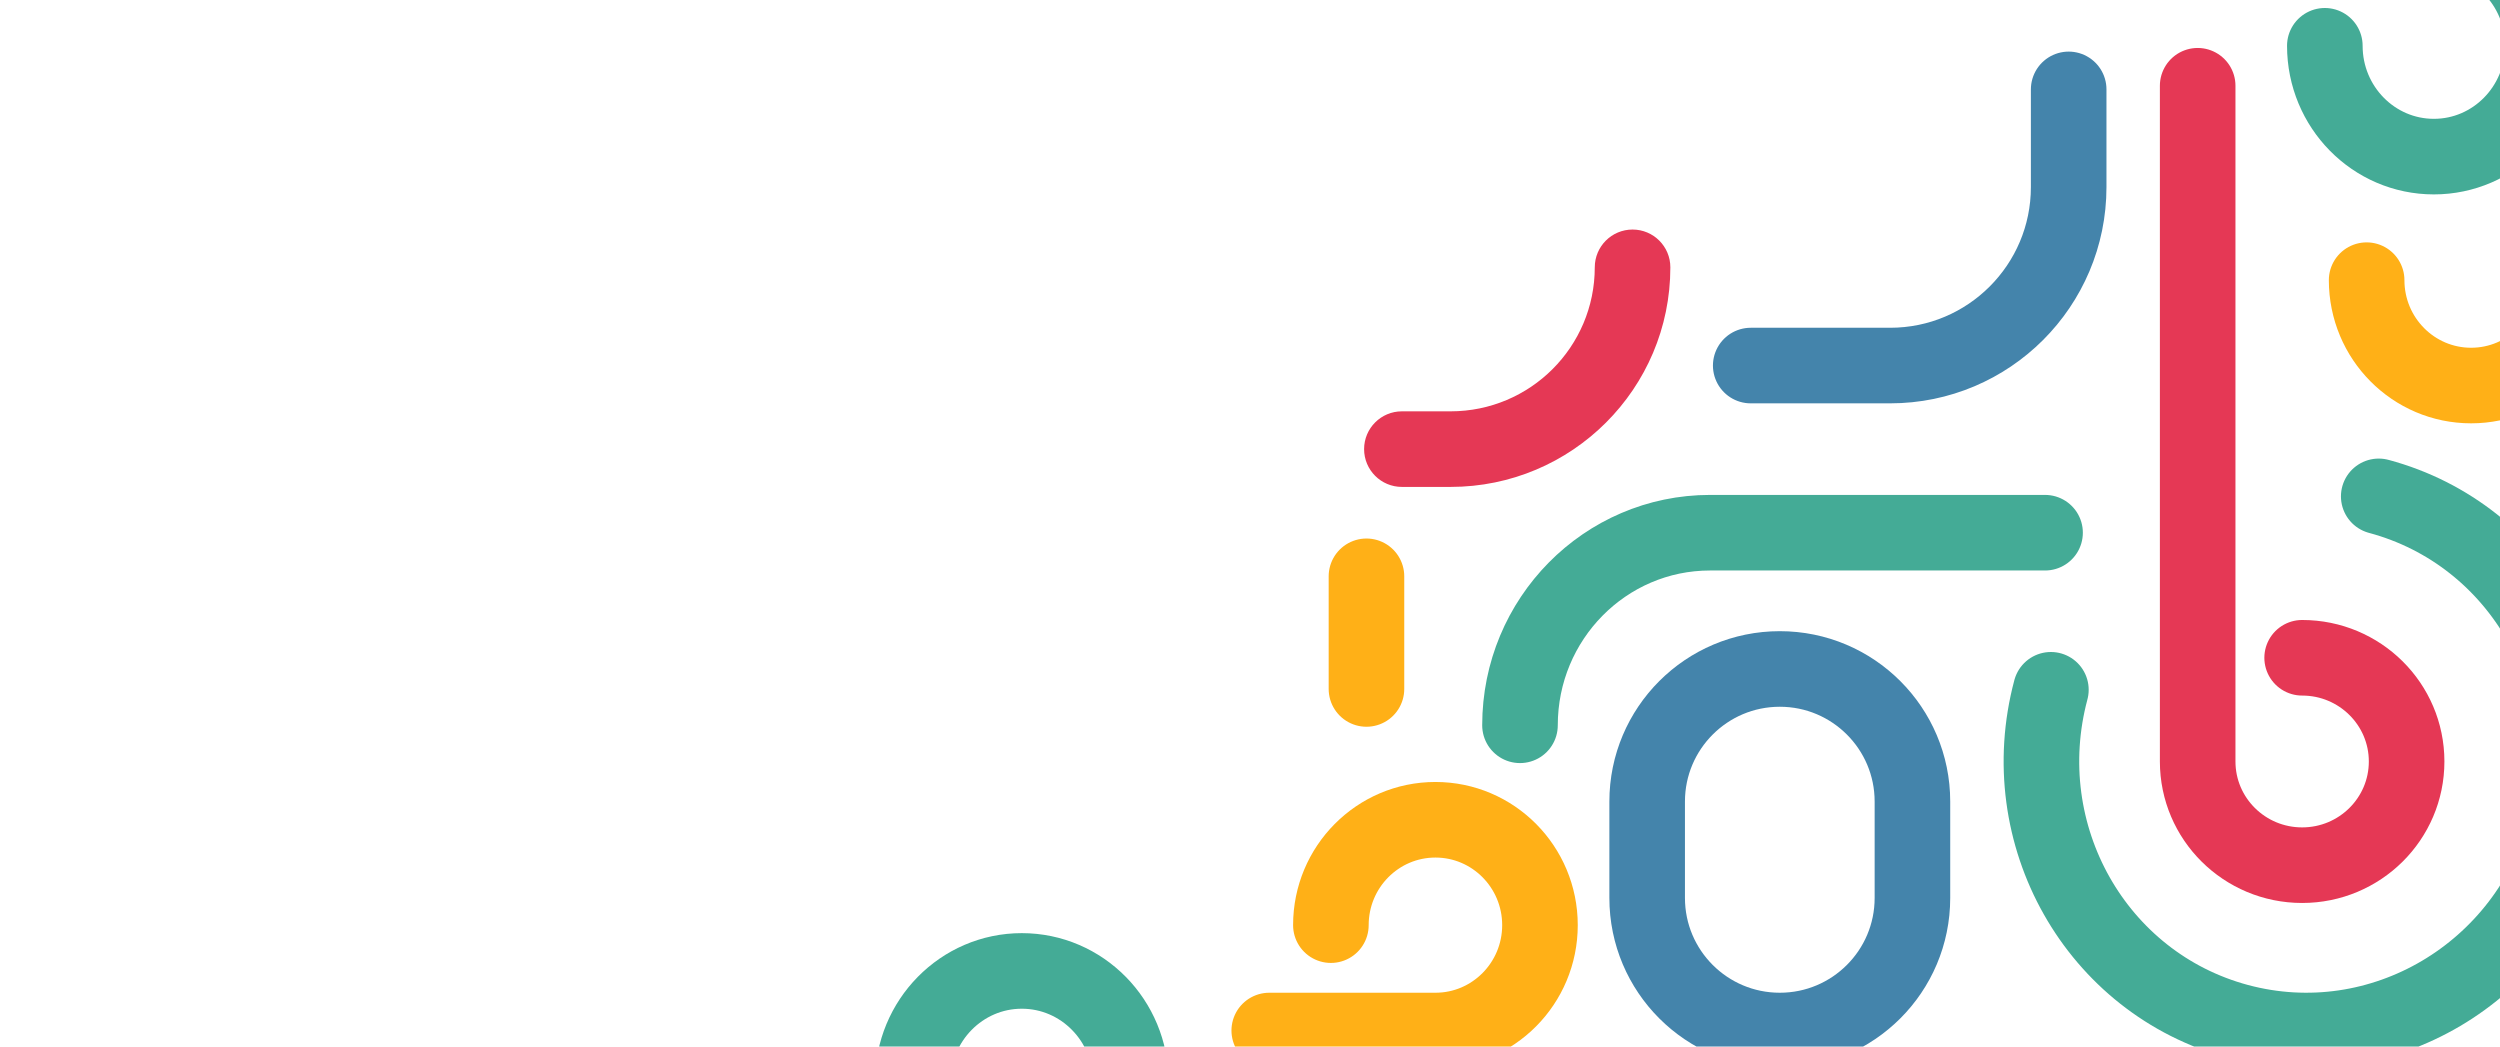 <?xml version="1.0" encoding="UTF-8" standalone="no"?><!DOCTYPE svg PUBLIC "-//W3C//DTD SVG 1.1//EN" "http://www.w3.org/Graphics/SVG/1.1/DTD/svg11.dtd"><svg width="100%" height="100%" viewBox="0 0 430 180" version="1.1" xmlns="http://www.w3.org/2000/svg" xmlns:xlink="http://www.w3.org/1999/xlink" xml:space="preserve" xmlns:serif="http://www.serif.com/" style="fill-rule:evenodd;clip-rule:evenodd;stroke-linecap:round;stroke-linejoin:round;"><path d="M443,48.188c0,10.01 -8.045,18.124 -17.969,18.124c-9.924,0.001 -17.969,-8.114 -17.969,-18.124" style="fill:none;fill-rule:nonzero;stroke:#ffb017;stroke-width:13px;"/><path d="M352.753,118.643c-6.67,24.942 7.76,50.486 32.23,57.056c24.47,6.567 49.718,-8.327 56.389,-33.269c6.67,-24.942 -7.76,-50.485 -32.23,-57.055" style="fill:none;fill-rule:nonzero;stroke:#44ab96;stroke-width:13px;"/><path d="M399.871,7.875c0,10.528 8.398,19.063 18.754,19.063c10.356,-0 18.75,-8.535 18.75,-19.063c0,-10.528 -8.394,-19.063 -18.75,-19.063l-62.813,0" style="fill:none;fill-rule:nonzero;stroke:#44ab96;stroke-width:13px;"/><path d="M194.504,186.062c0,-10.527 -8.398,-19.062 -18.754,-19.062c-10.356,0 -18.75,8.535 -18.75,19.062c0,10.528 8.394,19.063 18.75,19.063l62.812,0" style="fill:none;fill-rule:nonzero;stroke:#44ab96;stroke-width:13px;"/><path d="M228.912,159.125c0,-10.01 8.051,-18.125 17.982,-18.125c9.931,0 17.981,8.115 17.981,18.125c0,10.01 -8.05,18.125 -17.981,18.125l-28.582,0" style="fill:none;fill-rule:nonzero;stroke:#ffb017;stroke-width:13px;"/><path d="M395.969,113.138c9.924,0 17.969,7.987 17.969,17.837c0,9.85 -8.045,17.837 -17.969,17.837c-9.924,0 -17.969,-7.987 -17.969,-17.837l0,-116.225" style="fill:none;fill-rule:nonzero;stroke:#e53855;stroke-width:13px;"/><path d="M261.438,124.75c0,-18.294 14.639,-33.125 32.698,-33.125l57.614,0" style="fill:none;fill-rule:nonzero;stroke:#44ab96;stroke-width:13px;"/><path d="M355.812,15.375l0,16.798c0,16.956 -13.75,30.702 -30.714,30.702l-23.973,0" style="fill:none;fill-rule:nonzero;stroke:#4484ab;stroke-width:13px;"/><path d="M235.031,99.125l0,19.375" style="fill:none;fill-rule:nonzero;stroke:#ffb017;stroke-width:13px;"/><path d="M241.125,70.75c-3.59,0 -6.5,2.91 -6.5,6.5c0,3.59 2.91,6.5 6.5,6.5l0,-13Zm46.175,-24.769c0,-3.59 -2.91,-6.5 -6.5,-6.5c-3.59,-0 -6.5,2.91 -6.5,6.5l13,-0Zm-46.175,37.769l8.368,0l0,-13l-8.368,0l0,13Zm8.368,0c20.873,0 37.807,-16.902 37.807,-37.769l-13,-0c0,13.672 -11.099,24.769 -24.807,24.769l0,13Z" style="fill:#e53855;fill-rule:nonzero;"/><path d="M283.312,137.865c0,-12.592 10.214,-22.803 22.813,-22.803c12.598,-0 22.813,10.211 22.813,22.803l0,16.583c0,12.592 -10.215,22.802 -22.813,22.802c-12.599,0 -22.813,-10.21 -22.813,-22.802l0,-16.583Z" style="fill:none;stroke:#4484ab;stroke-width:13px;"/></svg>